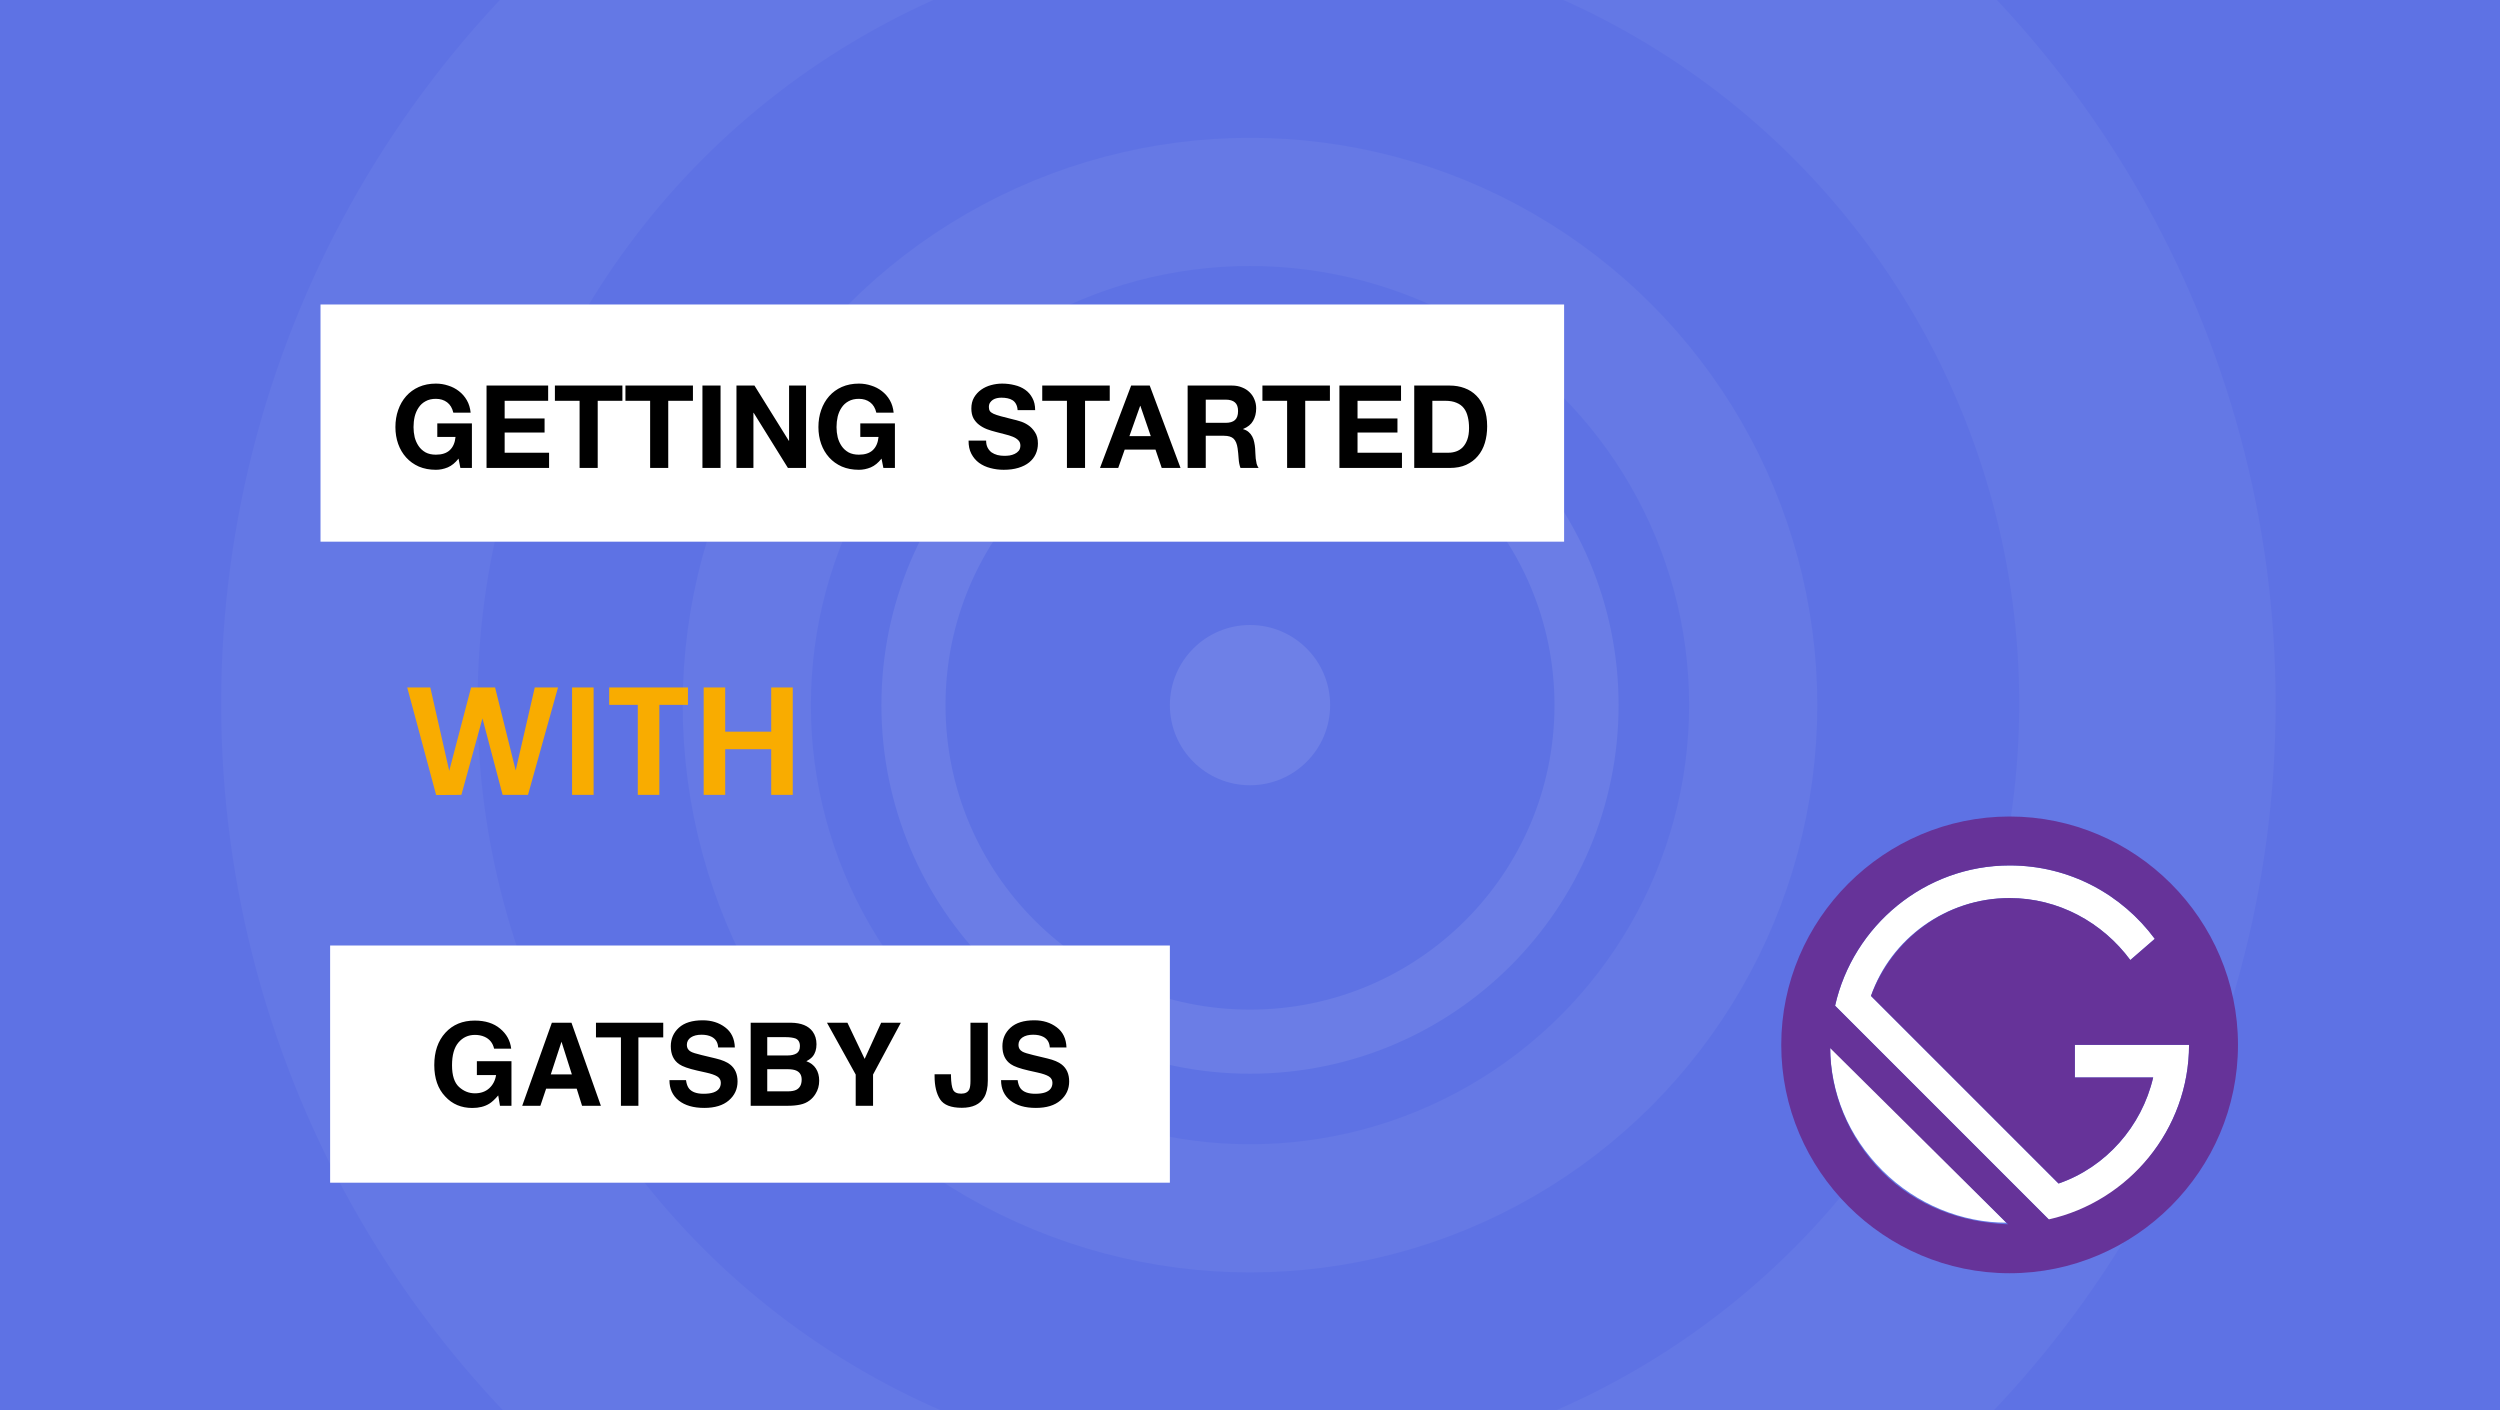 <svg width="780" height="440" viewBox="0 0 780 440" fill="none" xmlns="http://www.w3.org/2000/svg">
<rect x="0" y="0" width="780" height="440" fill="#333333" stroke="none"/>
<g clip-path="url(#clip0)">
<rect width="780" height="440" fill="#5E72E4"/>
<circle cx="390" cy="220" r="157" stroke="white" stroke-opacity="0.05" stroke-width="40"/>
<circle cx="389.5" cy="219.5" r="280.5" stroke="white" stroke-opacity="0.04" stroke-width="80"/>
<circle cx="390" cy="220" r="105" stroke="white" stroke-opacity="0.08" stroke-width="20"/>
<circle cx="390" cy="220" r="25" fill="white" fill-opacity="0.1"/>
<path d="M682.982 326H647.357V336.179H671.786C668.223 351.446 657.027 364.17 642.268 369.259L583.741 310.732C589.848 292.92 607.152 280.196 627 280.196C642.268 280.196 656.009 287.83 664.661 299.536L672.295 292.92C662.116 279.179 645.83 270.018 627 270.018C600.536 270.018 578.143 288.848 572.545 313.786L639.723 380.964C664.152 374.857 682.982 352.464 682.982 326ZM571.018 326.509C571.018 340.759 576.616 354.5 587.304 365.187C597.991 375.875 612.241 381.473 625.982 381.473L571.018 326.509Z" fill="white"/>
<path d="M627 254.75C587.813 254.75 555.75 286.813 555.75 326C555.75 365.188 587.813 397.25 627 397.25C666.188 397.25 698.25 365.188 698.25 326C698.25 286.813 666.188 254.75 627 254.75ZM587.304 365.696C576.616 355.009 571.018 340.759 571.018 327.018L626.491 381.982C612.241 381.473 597.991 376.384 587.304 365.696ZM639.214 380.455L572.545 313.786C578.143 288.848 600.536 270.018 627 270.018C645.83 270.018 662.116 279.179 672.295 292.92L664.661 299.536C656.009 287.83 642.268 280.196 627 280.196C607.152 280.196 590.357 292.92 583.741 310.732L642.268 369.259C657.027 364.17 668.223 351.446 671.786 336.179H647.357V326H682.982C682.982 352.464 664.152 374.857 639.214 380.455Z" fill="#663399"/>
<rect x="100" y="95" width="388" height="74" fill="white"/>
<rect x="103" y="295" width="262" height="74" fill="white"/>
<path d="M143.06 143.084L143.636 146H147.236V132.104H136.436V136.316H142.124C141.956 138.116 141.356 139.496 140.324 140.456C139.316 141.392 137.876 141.86 136.004 141.86C134.732 141.86 133.652 141.62 132.764 141.14C131.876 140.636 131.156 139.976 130.604 139.16C130.052 138.344 129.644 137.432 129.38 136.424C129.14 135.392 129.02 134.336 129.02 133.256C129.02 132.128 129.14 131.036 129.38 129.98C129.644 128.924 130.052 127.988 130.604 127.172C131.156 126.332 131.876 125.672 132.764 125.192C133.652 124.688 134.732 124.436 136.004 124.436C137.372 124.436 138.536 124.796 139.496 125.516C140.456 126.236 141.104 127.316 141.44 128.756H146.84C146.696 127.292 146.3 125.996 145.652 124.868C145.004 123.74 144.176 122.792 143.168 122.024C142.184 121.256 141.068 120.68 139.82 120.296C138.596 119.888 137.324 119.684 136.004 119.684C134.036 119.684 132.26 120.032 130.676 120.728C129.116 121.424 127.796 122.384 126.716 123.608C125.636 124.832 124.808 126.272 124.232 127.928C123.656 129.56 123.368 131.336 123.368 133.256C123.368 135.128 123.656 136.88 124.232 138.512C124.808 140.12 125.636 141.524 126.716 142.724C127.796 143.924 129.116 144.872 130.676 145.568C132.26 146.24 134.036 146.576 136.004 146.576C137.252 146.576 138.488 146.324 139.712 145.82C140.936 145.292 142.052 144.38 143.06 143.084ZM151.8 120.296V146H171.312V141.248H157.452V134.948H169.908V130.556H157.452V125.048H171.024V120.296H151.8ZM180.832 125.048V146H186.484V125.048H194.188V120.296H173.128V125.048H180.832ZM202.84 125.048V146H208.492V125.048H216.196V120.296H195.136V125.048H202.84ZM219.16 120.296V146H224.812V120.296H219.16ZM229.777 120.296V146H235.069V128.792H235.141L245.833 146H251.485V120.296H246.193V137.54H246.121L235.393 120.296H229.777ZM275.037 143.084L275.613 146H279.213V132.104H268.413V136.316H274.101C273.933 138.116 273.333 139.496 272.301 140.456C271.293 141.392 269.853 141.86 267.981 141.86C266.709 141.86 265.629 141.62 264.741 141.14C263.853 140.636 263.133 139.976 262.581 139.16C262.029 138.344 261.621 137.432 261.357 136.424C261.117 135.392 260.997 134.336 260.997 133.256C260.997 132.128 261.117 131.036 261.357 129.98C261.621 128.924 262.029 127.988 262.581 127.172C263.133 126.332 263.853 125.672 264.741 125.192C265.629 124.688 266.709 124.436 267.981 124.436C269.349 124.436 270.513 124.796 271.473 125.516C272.433 126.236 273.081 127.316 273.417 128.756H278.817C278.673 127.292 278.277 125.996 277.629 124.868C276.981 123.74 276.153 122.792 275.145 122.024C274.161 121.256 273.045 120.68 271.797 120.296C270.573 119.888 269.301 119.684 267.981 119.684C266.013 119.684 264.237 120.032 262.653 120.728C261.093 121.424 259.773 122.384 258.693 123.608C257.613 124.832 256.785 126.272 256.209 127.928C255.633 129.56 255.345 131.336 255.345 133.256C255.345 135.128 255.633 136.88 256.209 138.512C256.785 140.12 257.613 141.524 258.693 142.724C259.773 143.924 261.093 144.872 262.653 145.568C264.237 146.24 266.013 146.576 267.981 146.576C269.229 146.576 270.465 146.324 271.689 145.82C272.913 145.292 274.029 144.38 275.037 143.084ZM307.668 137.468H302.196C302.172 139.052 302.46 140.42 303.06 141.572C303.66 142.724 304.464 143.672 305.472 144.416C306.504 145.16 307.68 145.7 309 146.036C310.344 146.396 311.724 146.576 313.14 146.576C314.892 146.576 316.428 146.372 317.748 145.964C319.092 145.556 320.208 144.992 321.096 144.272C322.008 143.528 322.692 142.652 323.148 141.644C323.604 140.636 323.832 139.544 323.832 138.368C323.832 136.928 323.52 135.752 322.896 134.84C322.296 133.904 321.576 133.16 320.736 132.608C319.896 132.056 319.044 131.66 318.18 131.42C317.34 131.156 316.68 130.976 316.2 130.88C314.592 130.472 313.284 130.136 312.276 129.872C311.292 129.608 310.512 129.344 309.936 129.08C309.384 128.816 309.012 128.528 308.82 128.216C308.628 127.904 308.532 127.496 308.532 126.992C308.532 126.44 308.652 125.984 308.892 125.624C309.132 125.264 309.432 124.964 309.792 124.724C310.176 124.484 310.596 124.316 311.052 124.22C311.508 124.124 311.964 124.076 312.42 124.076C313.116 124.076 313.752 124.136 314.328 124.256C314.928 124.376 315.456 124.58 315.912 124.868C316.368 125.156 316.728 125.552 316.992 126.056C317.28 126.56 317.448 127.196 317.496 127.964H322.968C322.968 126.476 322.68 125.216 322.104 124.184C321.552 123.128 320.796 122.264 319.836 121.592C318.876 120.92 317.772 120.44 316.524 120.152C315.3 119.84 314.016 119.684 312.672 119.684C311.52 119.684 310.368 119.84 309.216 120.152C308.064 120.464 307.032 120.944 306.12 121.592C305.208 122.24 304.464 123.056 303.888 124.04C303.336 125 303.06 126.14 303.06 127.46C303.06 128.636 303.276 129.644 303.708 130.484C304.164 131.3 304.752 131.984 305.472 132.536C306.192 133.088 307.008 133.544 307.92 133.904C308.832 134.24 309.768 134.528 310.728 134.768C311.664 135.032 312.588 135.272 313.5 135.488C314.412 135.704 315.228 135.956 315.948 136.244C316.668 136.532 317.244 136.892 317.676 137.324C318.132 137.756 318.36 138.32 318.36 139.016C318.36 139.664 318.192 140.204 317.856 140.636C317.52 141.044 317.1 141.368 316.596 141.608C316.092 141.848 315.552 142.016 314.976 142.112C314.4 142.184 313.86 142.22 313.356 142.22C312.612 142.22 311.892 142.136 311.196 141.968C310.5 141.776 309.888 141.5 309.36 141.14C308.856 140.756 308.448 140.264 308.136 139.664C307.824 139.064 307.668 138.332 307.668 137.468ZM332.883 125.048V146H338.535V125.048H346.239V120.296H325.179V125.048H332.883ZM352.378 136.064L355.726 126.632H355.798L359.038 136.064H352.378ZM352.918 120.296L343.198 146H348.886L350.902 140.276H360.514L362.458 146H368.326L358.714 120.296H352.918ZM376.195 131.924V124.688H382.387C383.683 124.688 384.655 124.976 385.303 125.552C385.951 126.104 386.275 127.004 386.275 128.252C386.275 129.548 385.951 130.484 385.303 131.06C384.655 131.636 383.683 131.924 382.387 131.924H376.195ZM370.543 120.296V146H376.195V135.956H381.847C383.263 135.956 384.283 136.268 384.907 136.892C385.531 137.516 385.939 138.5 386.131 139.844C386.275 140.876 386.383 141.956 386.455 143.084C386.527 144.212 386.719 145.184 387.031 146H392.683C392.419 145.64 392.215 145.208 392.071 144.704C391.951 144.176 391.855 143.624 391.783 143.048C391.735 142.472 391.699 141.908 391.675 141.356C391.651 140.804 391.627 140.324 391.603 139.916C391.555 139.268 391.459 138.62 391.315 137.972C391.195 137.324 390.991 136.736 390.703 136.208C390.415 135.656 390.043 135.188 389.587 134.804C389.131 134.396 388.555 134.096 387.859 133.904V133.832C389.299 133.256 390.331 132.416 390.955 131.312C391.603 130.208 391.927 128.9 391.927 127.388C391.927 126.404 391.747 125.492 391.387 124.652C391.051 123.788 390.547 123.032 389.875 122.384C389.227 121.736 388.435 121.232 387.499 120.872C386.587 120.488 385.555 120.296 384.403 120.296H370.543ZM401.578 125.048V146H407.23V125.048H414.934V120.296H393.874V125.048H401.578ZM417.898 120.296V146H437.41V141.248H423.55V134.948H436.006V130.556H423.55V125.048H437.122V120.296H417.898ZM446.894 141.248V125.048H450.926C452.318 125.048 453.482 125.252 454.418 125.66C455.378 126.044 456.146 126.608 456.722 127.352C457.298 128.096 457.706 128.996 457.946 130.052C458.21 131.084 458.342 132.248 458.342 133.544C458.342 134.96 458.162 136.16 457.802 137.144C457.442 138.128 456.962 138.932 456.362 139.556C455.762 140.156 455.078 140.588 454.31 140.852C453.542 141.116 452.75 141.248 451.934 141.248H446.894ZM441.242 120.296V146H452.33C454.298 146 456.002 145.676 457.442 145.028C458.906 144.356 460.118 143.444 461.078 142.292C462.062 141.14 462.794 139.772 463.274 138.188C463.754 136.604 463.994 134.876 463.994 133.004C463.994 130.868 463.694 129.008 463.094 127.424C462.518 125.84 461.702 124.52 460.646 123.464C459.614 122.408 458.378 121.616 456.938 121.088C455.522 120.56 453.986 120.296 452.33 120.296H441.242Z" fill="black"/>
<path d="M174.096 214.496L164.736 248H156.816L150.528 224.144L143.952 248L136.08 248.048L127.056 214.496H134.256L140.16 240.512L146.976 214.496H154.464L160.896 240.368L166.848 214.496H174.096ZM185.204 214.496V248H178.484V214.496H185.204ZM214.643 214.496V219.92H205.715V248H198.995V219.92H190.067V214.496H214.643ZM247.338 214.496V248H240.618V233.744H226.266V248H219.546V214.496H226.266V228.272H240.618V214.496H247.338Z" fill="#F9AC00"/>
<path d="M154.162 327.176C153.752 325.406 152.75 324.17 151.156 323.467C150.266 323.08 149.275 322.887 148.186 322.887C146.1 322.887 144.383 323.678 143.035 325.26C141.699 326.83 141.031 329.197 141.031 332.361C141.031 335.549 141.758 337.805 143.211 339.129C144.664 340.453 146.316 341.115 148.168 341.115C149.984 341.115 151.473 340.594 152.633 339.551C153.793 338.496 154.508 337.119 154.777 335.42H148.783V331.096H159.576V345H155.99L155.445 341.766C154.402 342.996 153.465 343.863 152.633 344.367C151.203 345.246 149.445 345.686 147.359 345.686C143.926 345.686 141.113 344.496 138.922 342.117C136.637 339.727 135.494 336.457 135.494 332.309C135.494 328.113 136.648 324.75 138.957 322.219C141.266 319.688 144.318 318.422 148.115 318.422C151.408 318.422 154.051 319.26 156.043 320.936C158.047 322.6 159.195 324.68 159.488 327.176H154.162ZM171.846 335.209H178.42L175.186 325.014L171.846 335.209ZM172.18 319.09H178.297L187.473 345H181.602L179.932 339.674H170.387L168.594 345H162.934L172.18 319.09ZM206.932 319.09V323.678H199.18V345H193.73V323.678H185.943V319.09H206.932ZM214.033 337.002C214.197 338.186 214.52 339.07 215 339.656C215.879 340.723 217.385 341.256 219.518 341.256C220.795 341.256 221.832 341.115 222.629 340.834C224.141 340.295 224.896 339.293 224.896 337.828C224.896 336.973 224.521 336.311 223.771 335.842C223.021 335.385 221.844 334.98 220.238 334.629L217.496 334.014C214.801 333.404 212.938 332.742 211.906 332.027C210.16 330.832 209.287 328.963 209.287 326.42C209.287 324.1 210.131 322.172 211.818 320.637C213.506 319.102 215.984 318.334 219.254 318.334C221.984 318.334 224.311 319.061 226.232 320.514C228.166 321.955 229.18 324.053 229.273 326.807H224.07C223.977 325.248 223.297 324.141 222.031 323.484C221.188 323.051 220.139 322.834 218.885 322.834C217.49 322.834 216.377 323.115 215.545 323.678C214.713 324.24 214.297 325.025 214.297 326.033C214.297 326.959 214.707 327.65 215.527 328.107C216.055 328.412 217.18 328.77 218.902 329.18L223.367 330.252C225.324 330.721 226.801 331.348 227.797 332.133C229.344 333.352 230.117 335.115 230.117 337.424C230.117 339.791 229.209 341.76 227.393 343.33C225.588 344.889 223.033 345.668 219.729 345.668C216.354 345.668 213.699 344.9 211.766 343.365C209.832 341.818 208.865 339.697 208.865 337.002H214.033ZM239.381 323.59V329.303H245.744C246.881 329.303 247.801 329.092 248.504 328.67C249.219 328.236 249.576 327.475 249.576 326.385C249.576 325.178 249.107 324.381 248.17 323.994C247.361 323.725 246.33 323.59 245.076 323.59H239.381ZM239.381 333.592V340.5H245.744C246.881 340.5 247.766 340.348 248.398 340.043C249.547 339.48 250.121 338.402 250.121 336.809C250.121 335.461 249.564 334.535 248.451 334.031C247.83 333.75 246.957 333.604 245.832 333.592H239.381ZM246.799 319.09C249.975 319.137 252.225 320.057 253.549 321.85C254.346 322.951 254.744 324.27 254.744 325.805C254.744 327.387 254.346 328.658 253.549 329.619C253.104 330.158 252.447 330.65 251.58 331.096C252.904 331.576 253.9 332.338 254.568 333.381C255.248 334.424 255.588 335.689 255.588 337.178C255.588 338.713 255.201 340.09 254.428 341.309C253.936 342.117 253.32 342.797 252.582 343.348C251.75 343.98 250.766 344.414 249.629 344.648C248.504 344.883 247.279 345 245.955 345H234.213V319.09H246.799ZM274.924 319.09H281.059L272.393 335.262V345H266.979V335.262L258.014 319.09H264.395L269.773 330.375L274.924 319.09ZM296.703 335.174V335.771C296.75 337.775 296.967 339.188 297.354 340.008C297.752 340.816 298.596 341.221 299.885 341.221C301.162 341.221 302.006 340.775 302.416 339.885C302.662 339.357 302.785 338.467 302.785 337.213V319.09H308.199V337.125C308.199 339.328 307.818 341.074 307.057 342.363C305.768 344.543 303.441 345.633 300.078 345.633C296.715 345.633 294.459 344.754 293.311 342.996C292.162 341.227 291.588 338.818 291.588 335.771V335.174H296.703ZM317.498 337.002C317.662 338.186 317.984 339.07 318.465 339.656C319.344 340.723 320.85 341.256 322.982 341.256C324.26 341.256 325.297 341.115 326.094 340.834C327.605 340.295 328.361 339.293 328.361 337.828C328.361 336.973 327.986 336.311 327.236 335.842C326.486 335.385 325.309 334.98 323.703 334.629L320.961 334.014C318.266 333.404 316.402 332.742 315.371 332.027C313.625 330.832 312.752 328.963 312.752 326.42C312.752 324.1 313.596 322.172 315.283 320.637C316.971 319.102 319.449 318.334 322.719 318.334C325.449 318.334 327.775 319.061 329.697 320.514C331.631 321.955 332.645 324.053 332.738 326.807H327.535C327.441 325.248 326.762 324.141 325.496 323.484C324.652 323.051 323.604 322.834 322.35 322.834C320.955 322.834 319.842 323.115 319.01 323.678C318.178 324.24 317.762 325.025 317.762 326.033C317.762 326.959 318.172 327.65 318.992 328.107C319.52 328.412 320.645 328.77 322.367 329.18L326.832 330.252C328.789 330.721 330.266 331.348 331.262 332.133C332.809 333.352 333.582 335.115 333.582 337.424C333.582 339.791 332.674 341.76 330.857 343.33C329.053 344.889 326.498 345.668 323.193 345.668C319.818 345.668 317.164 344.9 315.23 343.365C313.297 341.818 312.33 339.697 312.33 337.002H317.498Z" fill="black"/>
</g>
<defs>
<clipPath id="clip0">
<rect width="780" height="440" fill="white"/>
</clipPath>
</defs>
</svg>
